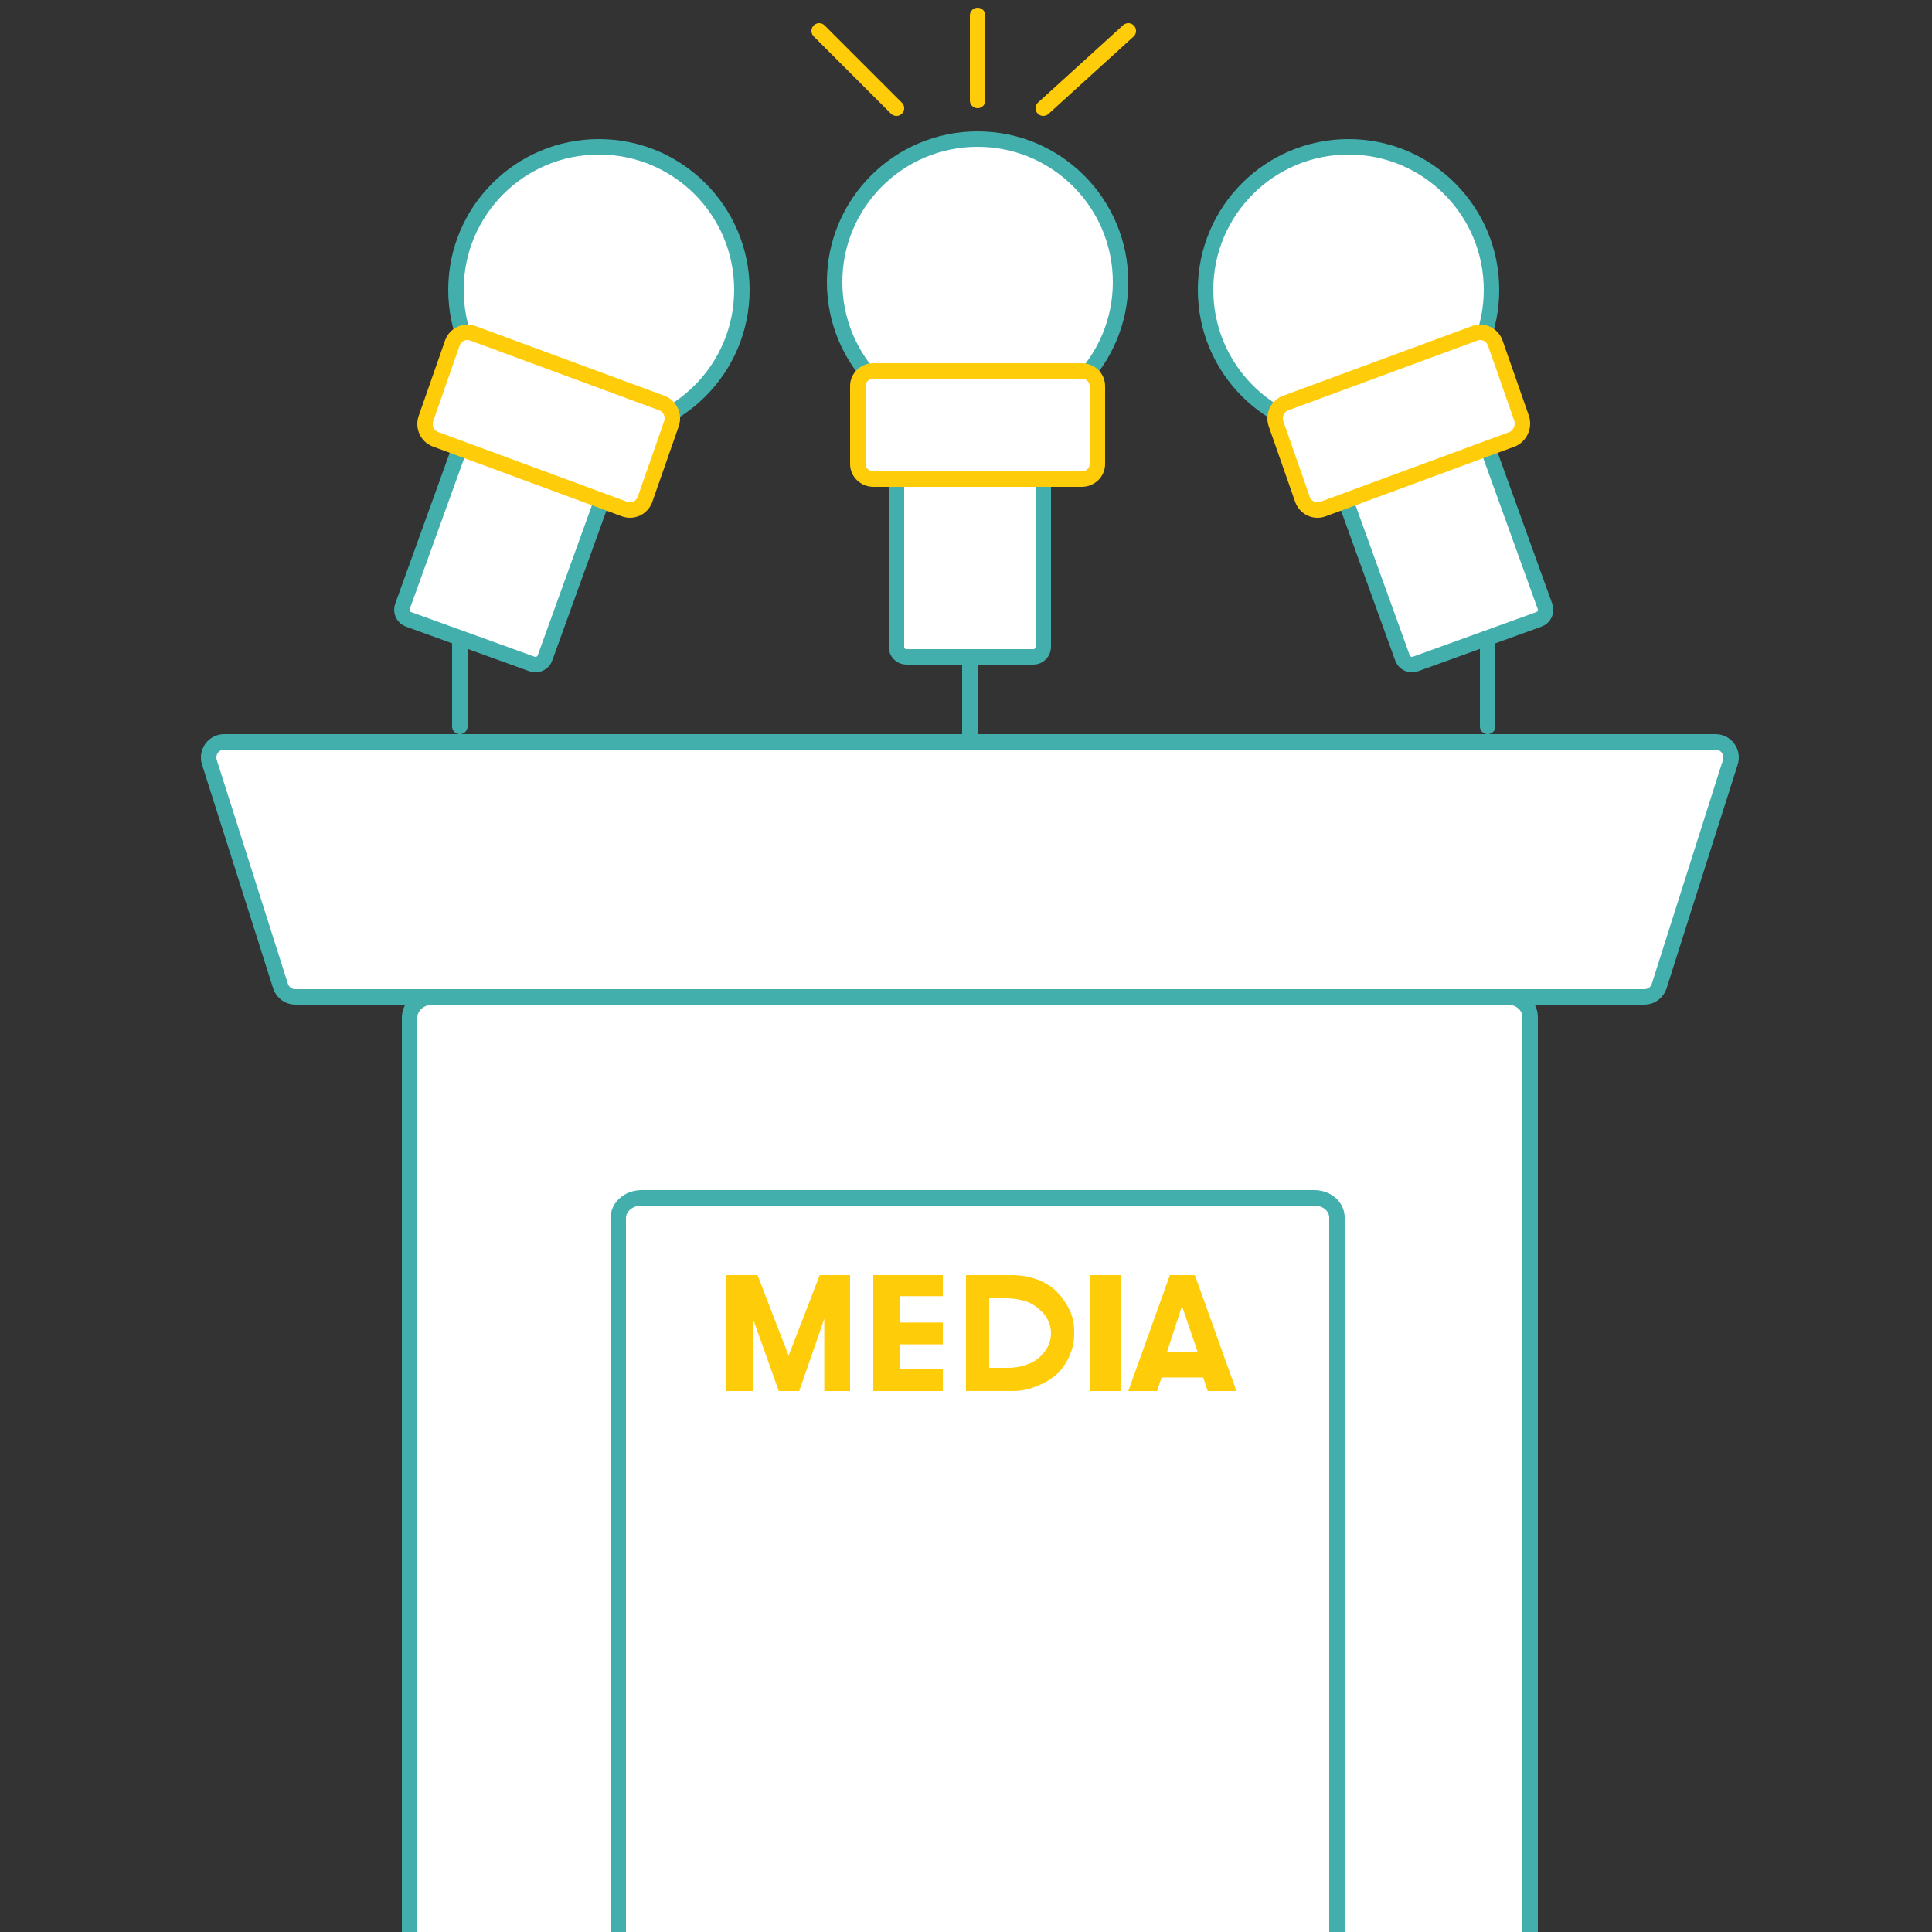 <svg width="250" height="250" viewBox="0 0 250 250" fill="none" xmlns="http://www.w3.org/2000/svg">
<rect x="0" y="0" width="250" height="250" fill="#333333" stroke="none"/>
<g clip-path="url(#clip0_5013_8193)">
<path d="M126.5 55C136.717 55 145 46.717 145 36.5C145 26.283 136.717 18 126.5 18C116.283 18 108 26.283 108 36.5C108 46.717 116.283 55 126.5 55Z" fill="white" stroke="#43AFAD" stroke-width="2" stroke-linecap="round" stroke-linejoin="round"/>
<path d="M135 59V83.695C135 84.041 134.866 84.373 134.627 84.618C134.388 84.862 134.064 85 133.727 85H117.273C116.57 85 116 84.416 116 83.695V59H135Z" fill="white" stroke="#43AFAD" stroke-width="2" stroke-linecap="round" stroke-linejoin="round"/>
<path d="M139.967 62H113.033C111.91 62 111 61.129 111 60.056V49.944C111 48.871 111.91 48 113.033 48H139.967C141.09 48 142 48.871 142 49.944V60.056C142 61.129 141.09 62 139.967 62Z" fill="white" stroke="#FFCC0A" stroke-width="2"/>
<path d="M174.5 56C184.717 56 193 47.717 193 37.5C193 27.283 184.717 19 174.5 19C164.283 19 156 27.283 156 37.5C156 47.717 164.283 56 174.5 56Z" fill="white" stroke="#43AFAD" stroke-width="2" stroke-linecap="round" stroke-linejoin="round"/>
<path d="M191.446 55L199.912 78.437C200.041 78.771 200.028 79.144 199.875 79.468C199.723 79.792 199.445 80.04 199.106 80.154L183.18 85.912C182.847 86.041 182.475 86.028 182.151 85.875C181.828 85.722 181.58 85.444 181.467 85.104L173 61.667L191.446 55Z" fill="white" stroke="#43AFAD" stroke-width="2" stroke-linecap="round" stroke-linejoin="round"/>
<path d="M195.732 56.819L171.131 65.894C170.096 66.241 168.975 65.713 168.562 64.684L165.104 54.803C164.764 53.746 165.282 52.602 166.29 52.181L190.891 43.106C191.925 42.759 193.047 43.288 193.459 44.316L196.917 54.197C197.21 55.25 196.706 56.363 195.732 56.819Z" fill="white" stroke="#FFCC0A" stroke-width="2"/>
<path d="M77.5 56C87.717 56 96 47.717 96 37.5C96 27.283 87.717 19 77.5 19C67.283 19 59 27.283 59 37.5C59 47.717 67.283 56 77.5 56Z" fill="white" stroke="#43AFAD" stroke-width="2" stroke-linecap="round" stroke-linejoin="round"/>
<path d="M60.554 55L52.088 78.437C51.959 78.771 51.972 79.144 52.125 79.468C52.277 79.792 52.555 80.04 52.894 80.154L68.82 85.912C69.153 86.041 69.525 86.028 69.849 85.875C70.172 85.722 70.419 85.444 70.533 85.104L79 61.667L60.554 55Z" fill="white" stroke="#43AFAD" stroke-width="2" stroke-linecap="round" stroke-linejoin="round"/>
<path d="M56.289 56.819L80.873 65.894C81.907 66.241 83.028 65.713 83.44 64.684L86.896 54.803C87.236 53.746 86.719 52.602 85.711 52.181L61.127 43.106C60.093 42.759 58.972 43.288 58.56 44.316L55.104 54.197C54.764 55.254 55.282 56.398 56.289 56.819Z" fill="white" stroke="#FFCC0A" stroke-width="2"/>
<path d="M214.702 127.587L223.908 98.624C224.099 98.012 223.99 97.345 223.615 96.828C223.239 96.31 222.643 96.002 222.007 96H28.993C28.358 96.002 27.761 96.31 27.386 96.828C27.01 97.345 26.901 98.012 27.092 98.624L36.298 127.587C36.559 128.425 37.328 128.997 38.199 129H212.801C213.672 128.997 214.441 128.425 214.702 127.587Z" fill="white" stroke="#43AFAD" stroke-width="2" stroke-linecap="round" stroke-linejoin="round"/>
<path d="M197.998 131.694V254H53V131.694C53 130.207 54.346 129.002 56.006 129.002H194.992C195.798 128.976 196.579 129.252 197.149 129.762C197.719 130.273 198.026 130.972 197.998 131.694Z" fill="white" stroke="#43AFAD" stroke-width="2" stroke-linecap="round" stroke-linejoin="round"/>
<path d="M172.998 157.63V254H80V157.63C80 156.178 81.346 155.002 83.006 155.002H169.992C170.797 154.977 171.579 155.246 172.149 155.744C172.719 156.242 173.026 156.925 172.998 157.63Z" fill="white" stroke="#43AFAD" stroke-width="2" stroke-linecap="round" stroke-linejoin="round"/>
<path d="M59.5 94V83" stroke="#43AFAD" stroke-width="2" stroke-linecap="round" stroke-linejoin="round"/>
<path d="M125.5 96V85" stroke="#43AFAD" stroke-width="2" stroke-linecap="round" stroke-linejoin="round"/>
<path d="M192.5 94V83" stroke="#43AFAD" stroke-width="2" stroke-linecap="round" stroke-linejoin="round"/>
<path d="M94 180V165H98.025L102.049 175.422L106.074 165H110V180H106.663V170.649L103.423 180H100.773L97.436 170.649V180H94Z" fill="#FFCC0A"/>
<path d="M113 180V165H122V167.727H116.447V171.136H122V173.961H116.447V177.175H122V180H113Z" fill="#FFCC0A"/>
<path d="M125 179.993V165.001H130.763C131.958 164.981 133.146 165.179 134.261 165.586C135.244 165.938 136.126 166.505 136.834 167.241C137.513 167.966 138.068 168.787 138.48 169.674C138.858 170.571 139.034 171.533 138.995 172.497C139.025 173.43 138.85 174.358 138.48 175.223C138.13 176.118 137.606 176.943 136.937 177.657C136.171 178.373 135.261 178.936 134.261 179.312C133.173 179.809 131.97 180.044 130.763 179.993H125ZM128 176.998H130.375C131.195 177.018 132.01 176.885 132.75 176.611C133.426 176.403 134.026 176.071 134.5 175.643C134.964 175.205 135.343 174.716 135.625 174.192C135.87 173.664 135.996 173.108 136 172.547C136.007 171.986 135.88 171.428 135.625 170.903C135.401 170.358 135.015 169.861 134.5 169.451C134.034 168.994 133.434 168.629 132.75 168.387C131.992 168.156 131.189 168.025 130.375 168H128V176.998Z" fill="#FFCC0A"/>
<path d="M141 180V165H145V180H141Z" fill="#FFCC0A"/>
<path d="M146 180L151.385 165H154.615L160 180H156.28L155.692 178.247H150.308L149.72 180H146ZM151 175H155L152.946 169L151 175Z" fill="#FFCC0A"/>
<path d="M126.5 13V2" stroke="#FFCC0A" stroke-width="2" stroke-linecap="round" stroke-linejoin="round"/>
<path d="M106 4L116 14" stroke="#FFCC0A" stroke-width="2" stroke-linecap="round" stroke-linejoin="round"/>
<path d="M146 4L135 14" stroke="#FFCC0A" stroke-width="2" stroke-linecap="round" stroke-linejoin="round"/>
</g>
<defs>
<clipPath id="clip0_5013_8193">
<rect width="250" height="250" fill="white"/>
</clipPath>
</defs>
</svg>
